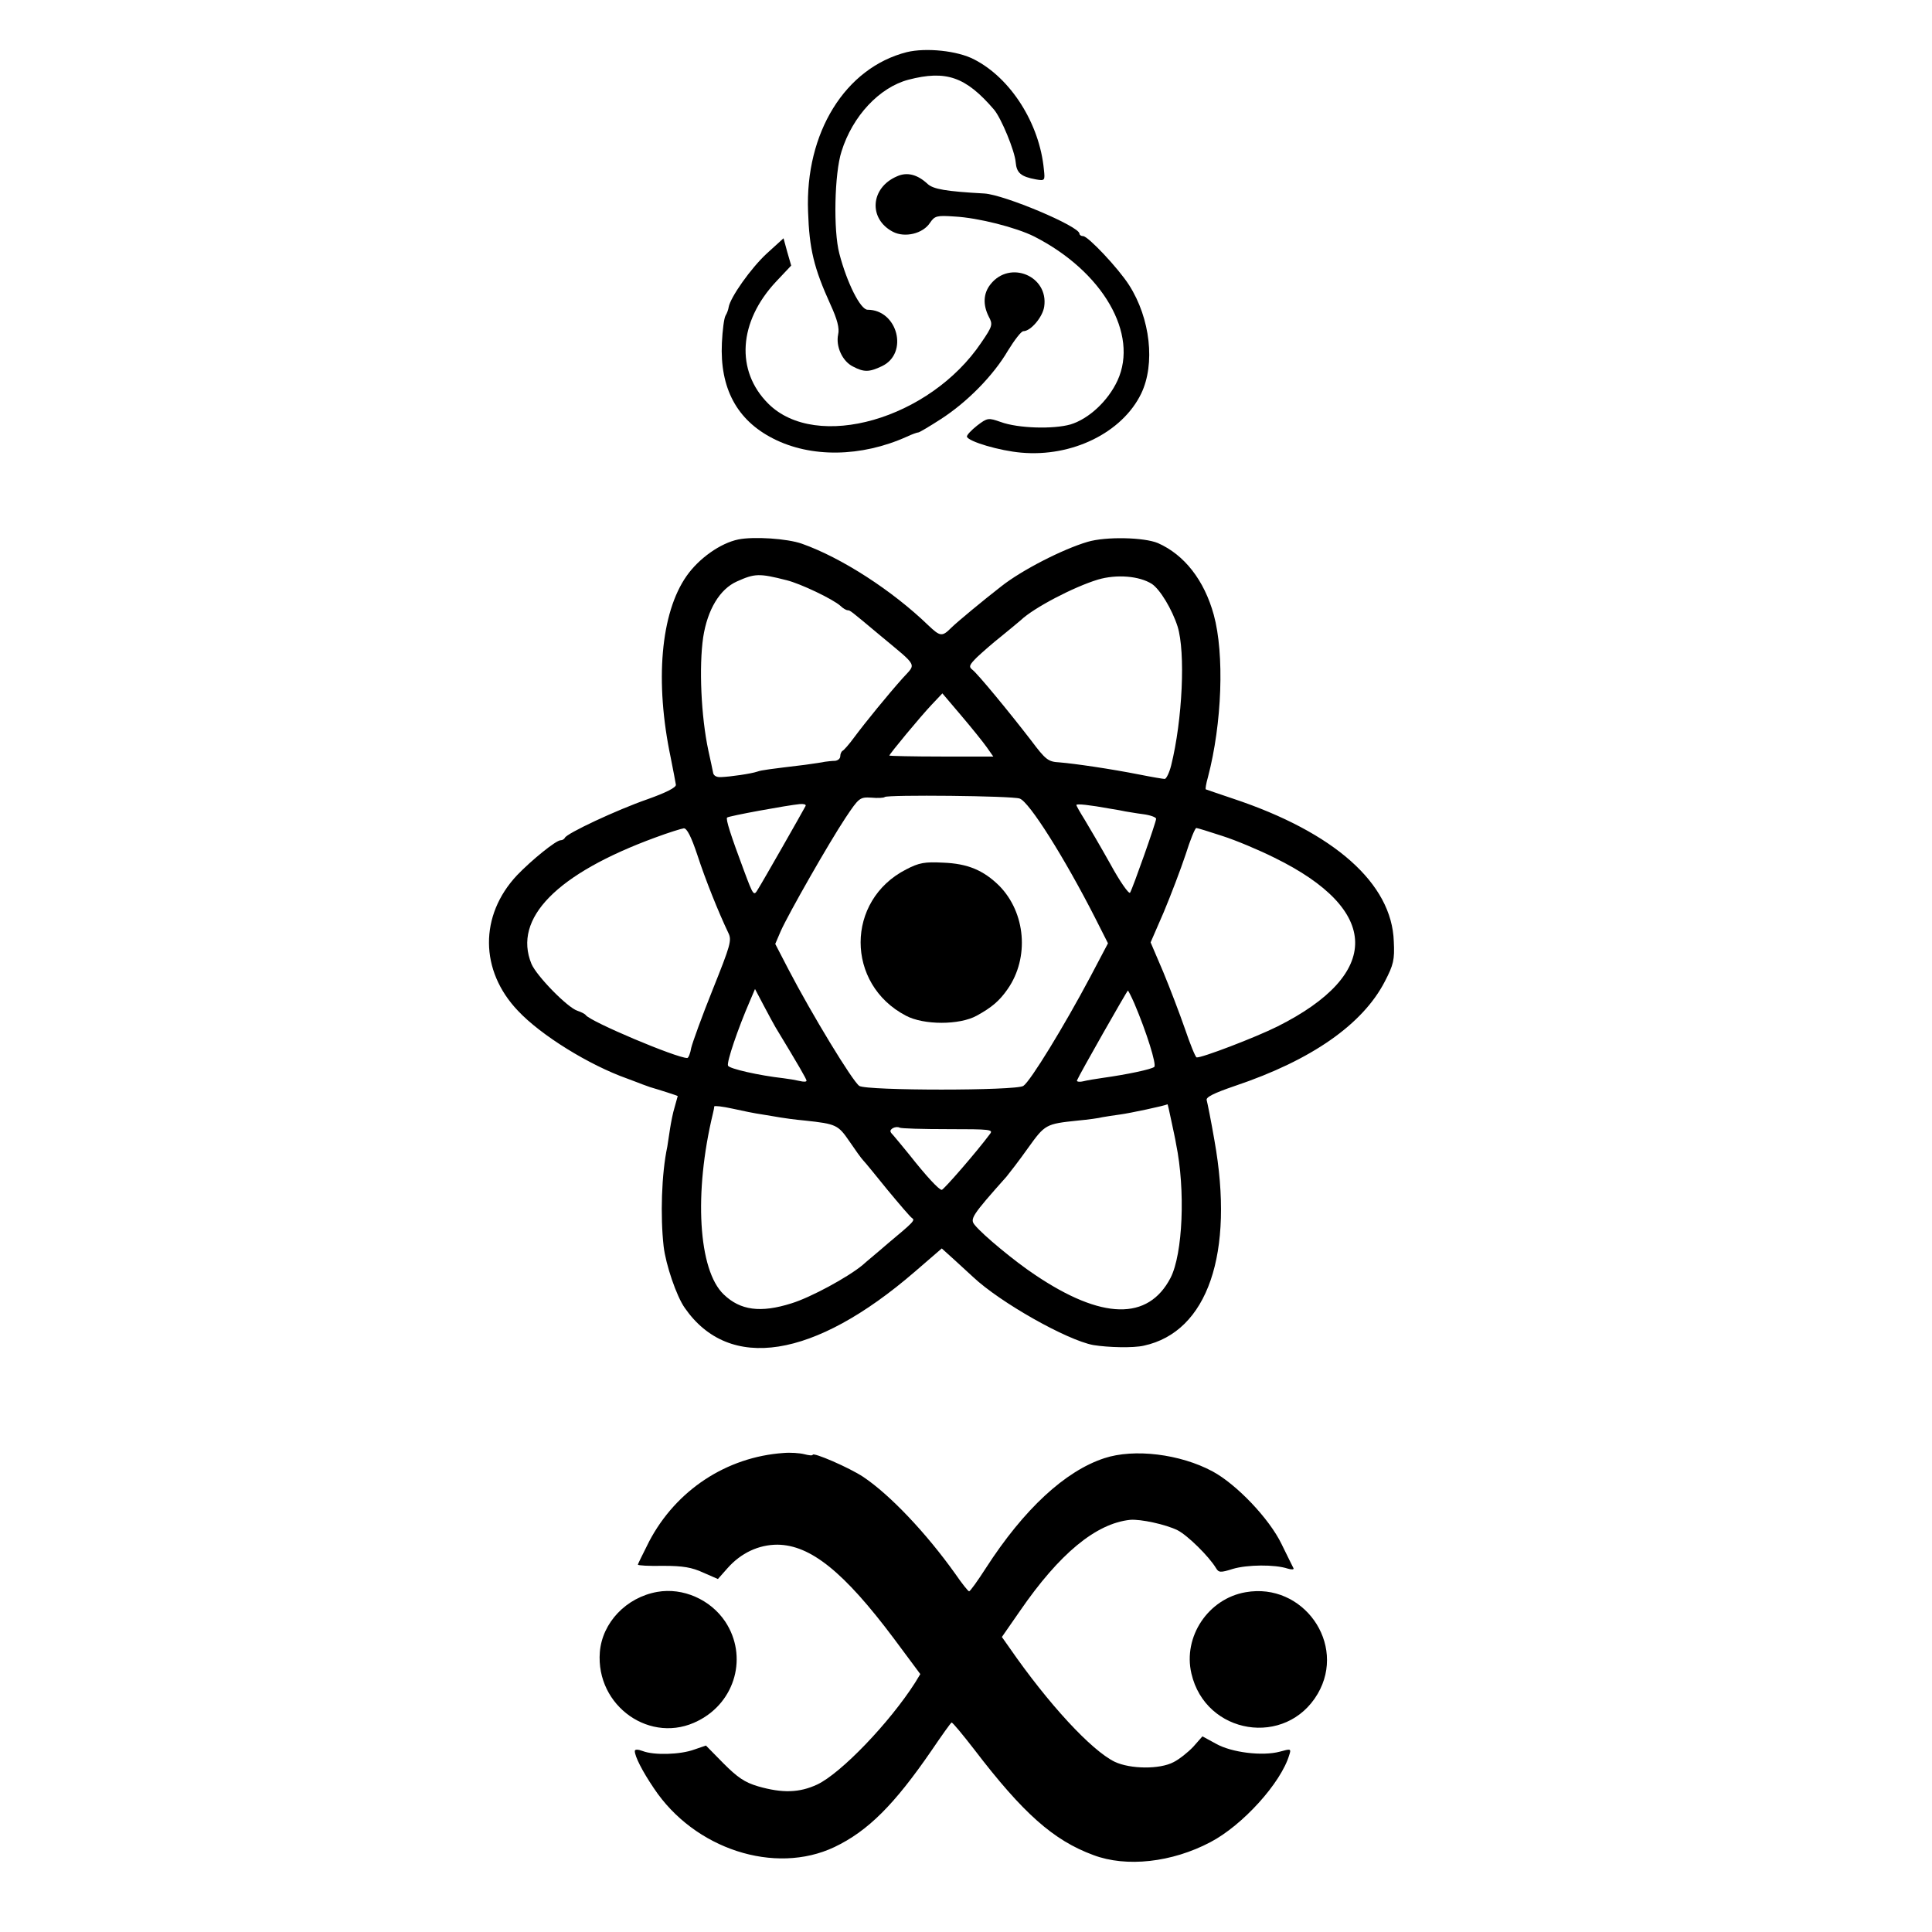 <?xml version="1.0" standalone="no"?>
<!DOCTYPE svg PUBLIC "-//W3C//DTD SVG 20010904//EN"
 "http://www.w3.org/TR/2001/REC-SVG-20010904/DTD/svg10.dtd">
<svg version="1.0" xmlns="http://www.w3.org/2000/svg"
 width="630pt" height="630pt" viewBox="0 0 630 630"
 preserveAspectRatio="xMidYMid meet">
<g transform="translate(0,630) scale(0.1,-0.1)"
fill="#000000" stroke="none">
<path d="M2957 6130 c-201 -51 -332 -263 -322 -520 4 -122 19 -184 73 -303 22
-48 30 -77 25 -98 -8 -39 14 -87 48 -104 36 -19 53 -19 95 1 88 42 51 184 -47
184 -23 0 -67 87 -92 183 -20 75 -16 262 7 333 36 116 124 209 218 234 123 32
187 10 279 -97 24 -28 68 -135 71 -172 3 -35 17 -47 66 -56 29 -5 30 -4 26 32
-14 150 -108 298 -227 359 -55 29 -158 39 -220 24z"/>
<path d="M2925 5725 c-87 -37 -94 -139 -13 -181 39 -20 98 -6 121 30 15 22 22
24 79 20 78 -4 202 -36 260 -65 224 -114 342 -318 272 -470 -31 -67 -94 -125
-153 -143 -56 -16 -171 -13 -228 8 -40 14 -43 14 -77 -12 -19 -15 -34 -31 -33
-36 5 -16 107 -46 177 -52 166 -15 329 65 391 192 47 97 30 246 -39 354 -35
55 -134 160 -150 160 -7 0 -12 4 -12 8 0 24 -245 127 -310 131 -126 7 -166 14
-185 31 -33 31 -67 40 -100 25z"/>
<path d="M2500 5473 c-51 -47 -119 -143 -124 -175 -1 -7 -5 -19 -10 -27 -5 -8
-10 -48 -12 -89 -7 -148 49 -252 167 -312 123 -63 287 -61 436 6 17 8 34 14
38 14 3 0 37 20 74 44 85 55 170 141 218 223 21 34 43 63 50 63 24 0 63 46 68
80 15 100 -112 153 -175 73 -24 -30 -25 -67 -6 -105 14 -26 13 -31 -24 -85
-168 -250 -538 -356 -695 -199 -107 107 -97 267 26 398 l49 52 -13 45 -12 44
-55 -50z"/>
<path d="M2408 4541 c-59 -12 -129 -62 -169 -119 -85 -121 -104 -345 -52 -592
8 -41 16 -81 17 -89 1 -9 -33 -26 -92 -47 -101 -35 -265 -112 -270 -126 -2 -4
-8 -8 -14 -8 -15 0 -95 -65 -142 -114 -123 -131 -122 -311 3 -442 75 -80 232
-177 356 -221 17 -6 39 -15 50 -19 11 -4 22 -8 25 -9 31 -9 90 -28 90 -29 0
-1 -5 -17 -10 -36 -6 -19 -12 -51 -15 -70 -3 -19 -7 -46 -9 -59 -19 -89 -23
-227 -12 -325 7 -60 42 -163 69 -201 145 -209 421 -166 750 118 l88 76 41 -37
c22 -20 50 -46 61 -56 88 -83 306 -206 392 -222 49 -8 131 -10 165 -2 208 45
296 301 230 670 -11 64 -23 123 -25 130 -4 10 22 23 92 47 250 84 417 201 489
341 28 54 32 70 29 130 -6 189 -194 356 -525 466 -47 16 -86 29 -88 30 -2 1 1
19 7 40 46 175 54 401 19 529 -31 113 -96 196 -182 234 -45 19 -170 22 -230 4
-81 -24 -214 -92 -281 -145 -58 -45 -145 -117 -163 -135 -30 -30 -36 -29 -75
8 -117 113 -282 220 -412 266 -48 17 -157 24 -207 14z m157 -133 c45 -11 152
-62 176 -84 8 -8 19 -14 23 -14 8 0 8 0 106 -82 126 -105 118 -90 73 -140 -49
-55 -120 -142 -158 -193 -16 -22 -33 -41 -37 -43 -4 -2 -8 -10 -8 -18 0 -8 -8
-14 -17 -15 -10 0 -25 -2 -33 -3 -8 -2 -37 -6 -65 -10 -115 -14 -141 -17 -155
-22 -20 -7 -89 -17 -119 -18 -15 -1 -25 5 -26 16 -2 9 -8 40 -15 70 -24 112
-31 274 -17 370 14 90 54 157 110 182 58 26 72 27 162 4z m1191 -12 c27 -18
66 -83 84 -139 26 -84 16 -304 -21 -453 -6 -24 -16 -44 -21 -44 -5 0 -41 6
-81 14 -96 19 -213 36 -262 40 -37 2 -45 8 -93 72 -74 96 -174 217 -191 230
-13 10 -10 16 15 41 16 15 51 46 79 68 27 22 56 46 64 53 42 40 172 108 251
132 61 18 135 12 176 -14z m-538 -533 l21 -30 -169 0 c-94 0 -170 2 -170 3 0
5 102 128 138 166 l35 37 62 -73 c34 -40 71 -86 83 -103z m107 -167 c31 -10
146 -193 245 -387 l43 -85 -58 -110 c-85 -160 -195 -340 -218 -355 -23 -16
-511 -16 -535 0 -22 15 -155 234 -231 380 l-43 83 18 42 c25 56 156 286 211
369 44 66 47 68 84 66 21 -2 41 -1 44 2 8 8 416 4 440 -5z m-698 -24 c-11 -21
-142 -251 -155 -271 -14 -24 -15 -23 -46 60 -43 115 -60 168 -55 173 4 5 196
40 237 44 13 1 21 -1 19 -6z m993 -9 c19 -3 42 -7 50 -9 8 -1 34 -6 58 -9 23
-3 42 -10 42 -15 0 -11 -76 -226 -85 -241 -4 -5 -33 36 -64 93 -32 57 -70 122
-84 145 -15 24 -27 45 -27 48 0 5 44 0 110 -12z m-1346 -151 c26 -80 69 -187
101 -254 12 -24 7 -40 -51 -185 -35 -87 -66 -173 -70 -190 -3 -18 -9 -33 -13
-33 -35 0 -317 119 -331 140 -3 4 -15 10 -27 14 -32 10 -133 113 -150 153 -61
148 82 294 404 412 43 16 85 29 93 30 10 0 24 -27 44 -87z m1712 62 c44 -14
120 -46 170 -71 347 -170 351 -379 10 -550 -72 -36 -250 -104 -264 -101 -4 1
-21 43 -38 93 -17 49 -49 133 -71 186 l-41 96 43 99 c23 55 55 139 71 187 15
48 31 87 35 87 4 0 42 -12 85 -26z m-1457 -624 c77 -127 101 -169 101 -174 0
-4 -10 -4 -22 -1 -13 3 -36 7 -53 9 -80 9 -177 31 -181 41 -5 11 32 120 71
210 l17 40 29 -55 c16 -30 33 -62 38 -70z m1170 78 c40 -94 73 -200 65 -207
-9 -8 -90 -25 -169 -36 -22 -3 -51 -8 -63 -11 -13 -3 -22 -1 -20 3 7 18 163
292 166 293 1 0 11 -19 21 -42z m-1214 -362 c23 -4 50 -8 60 -10 11 -2 47 -7
80 -10 102 -11 108 -14 145 -68 19 -28 39 -56 45 -62 6 -6 41 -49 79 -96 39
-47 74 -88 80 -92 11 -7 5 -13 -79 -83 -32 -28 -70 -59 -82 -70 -48 -40 -170
-106 -232 -125 -101 -32 -167 -23 -221 29 -83 79 -98 331 -35 591 2 8 4 18 4
22 1 3 27 0 59 -7 31 -7 75 -16 97 -19z m1334 -18 c6 -29 14 -64 16 -78 31
-151 22 -359 -18 -437 -73 -140 -224 -137 -442 10 -65 43 -170 130 -196 162
-17 20 -11 30 103 158 9 11 41 52 70 93 56 78 58 79 163 90 33 3 69 8 80 11
11 2 37 6 59 9 30 4 143 28 153 33 1 1 6 -23 12 -51z m-728 -30 c138 0 149 -1
137 -16 -43 -58 -151 -182 -157 -182 -9 0 -50 44 -106 115 -22 27 -46 56 -53
64 -11 11 -11 15 -1 22 7 4 17 5 22 2 5 -3 76 -5 158 -5z"/>
<path d="M2955 3465 c-198 -101 -198 -374 -1 -477 58 -31 175 -31 231 0 49 27
74 48 101 87 71 102 59 249 -28 337 -51 50 -102 72 -183 75 -59 3 -78 0 -120
-22z"/>
<path d="M2555 1562 c-186 -13 -350 -121 -438 -288 -20 -40 -37 -74 -37 -76 0
-3 37 -5 83 -4 64 0 93 -5 130 -22 l48 -21 31 35 c44 50 102 77 163 77 108 -1
217 -89 379 -305 l87 -117 -17 -28 c-83 -130 -241 -295 -319 -332 -58 -27
-113 -29 -193 -6 -44 13 -67 29 -113 75 l-57 58 -38 -13 c-46 -17 -132 -19
-168 -5 -16 6 -26 6 -26 0 0 -17 24 -65 62 -121 132 -199 395 -284 589 -192
109 52 195 138 316 314 34 50 63 91 66 92 3 1 36 -39 74 -88 159 -208 258
-296 388 -344 108 -41 257 -24 382 42 105 55 230 193 257 284 7 21 5 21 -31
11 -56 -15 -157 -3 -208 26 l-44 24 -30 -34 c-17 -18 -46 -41 -64 -50 -45 -24
-141 -23 -192 1 -76 37 -216 188 -344 373 l-24 34 59 85 c128 186 247 285 359
297 34 3 117 -15 155 -34 33 -17 102 -85 125 -123 9 -15 14 -16 55 -3 47 14
137 15 179 1 13 -4 21 -3 19 1 -3 5 -20 41 -39 79 -40 83 -147 195 -225 237
-106 57 -256 75 -353 43 -128 -42 -262 -166 -386 -358 -27 -42 -52 -77 -55
-76 -3 0 -23 25 -45 57 -94 132 -212 257 -300 316 -45 30 -165 82 -165 72 0
-3 -12 -2 -27 2 -16 4 -46 6 -68 4z"/>
<path d="M2143 1109 c-101 -18 -179 -100 -187 -196 -14 -177 167 -304 321
-224 122 62 162 211 88 323 -48 72 -138 112 -222 97z"/>
<path d="M4062 1108 c-122 -21 -205 -145 -177 -265 46 -200 309 -242 412 -66
95 163 -48 364 -235 331z"/>
</g>
</svg>
